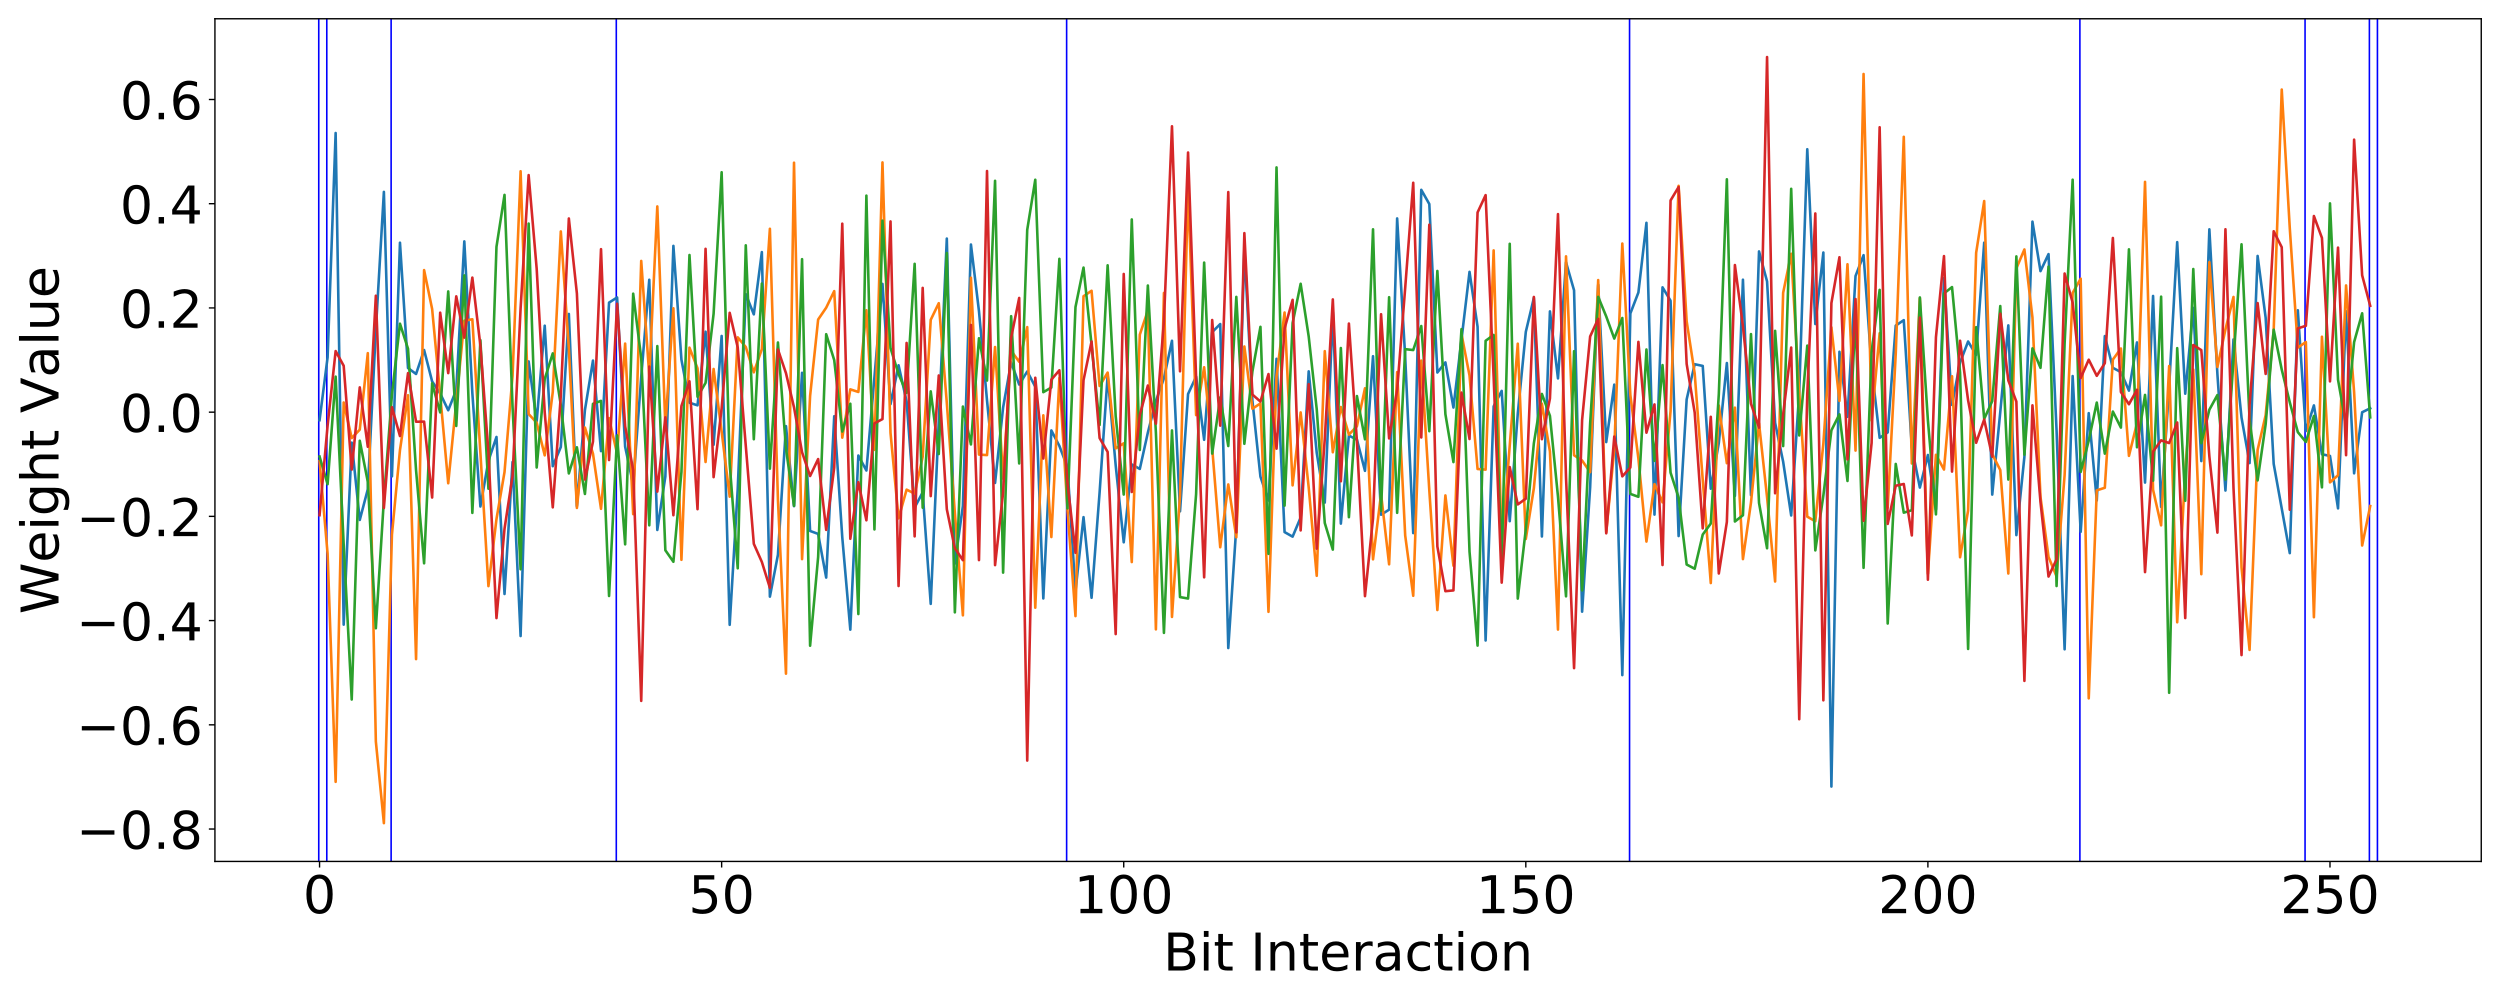 <?xml version="1.0" encoding="utf-8" standalone="no"?>
<!DOCTYPE svg PUBLIC "-//W3C//DTD SVG 1.1//EN"
  "http://www.w3.org/Graphics/SVG/1.1/DTD/svg11.dtd">
<!-- Created with matplotlib (https://matplotlib.org/) -->
<svg height="576pt" version="1.1" viewBox="0 0 1440 576" width="1440pt" xmlns="http://www.w3.org/2000/svg" xmlns:xlink="http://www.w3.org/1999/xlink">
 <defs>
  <style type="text/css">
*{stroke-linecap:butt;stroke-linejoin:round;white-space:pre;}
  </style>
 </defs>
 <g id="figure_1">
  <g id="patch_1">
   <path d="M 0 576 
L 1440 576 
L 1440 0 
L 0 0 
z
" style="fill:#ffffff;"/>
  </g>
  <g id="axes_1">
   <g id="patch_2">
    <path d="M 123.8 496.2 
L 1429.2 496.2 
L 1429.2 10.8 
L 123.8 10.8 
z
" style="fill:#ffffff;"/>
   </g>
   <g id="patch_3">
    <path clip-path="url(#pa5931b990c)" d="M 183.136 496.2 
L 183.136 10.8 
L 184.063 10.8 
L 184.063 496.2 
z
" style="fill:#0000ff;"/>
   </g>
   <g id="patch_4">
    <path clip-path="url(#pa5931b990c)" d="M 187.768 496.2 
L 187.768 10.8 
L 188.695 10.8 
L 188.695 496.2 
z
" style="fill:#0000ff;"/>
   </g>
   <g id="patch_5">
    <path clip-path="url(#pa5931b990c)" d="M 224.825 496.2 
L 224.825 10.8 
L 225.751 10.8 
L 225.751 496.2 
z
" style="fill:#0000ff;"/>
   </g>
   <g id="patch_6">
    <path clip-path="url(#pa5931b990c)" d="M 354.522 496.2 
L 354.522 10.8 
L 355.448 10.8 
L 355.448 496.2 
z
" style="fill:#0000ff;"/>
   </g>
   <g id="patch_7">
    <path clip-path="url(#pa5931b990c)" d="M 613.916 496.2 
L 613.916 10.8 
L 614.842 10.8 
L 614.842 496.2 
z
" style="fill:#0000ff;"/>
   </g>
   <g id="patch_8">
    <path clip-path="url(#pa5931b990c)" d="M 938.158 496.2 
L 938.158 10.8 
L 939.084 10.8 
L 939.084 496.2 
z
" style="fill:#0000ff;"/>
   </g>
   <g id="patch_9">
    <path clip-path="url(#pa5931b990c)" d="M 1197.552 496.2 
L 1197.552 10.8 
L 1198.478 10.8 
L 1198.478 496.2 
z
" style="fill:#0000ff;"/>
   </g>
   <g id="patch_10">
    <path clip-path="url(#pa5931b990c)" d="M 1327.249 496.2 
L 1327.249 10.8 
L 1328.175 10.8 
L 1328.175 496.2 
z
" style="fill:#0000ff;"/>
   </g>
   <g id="patch_11">
    <path clip-path="url(#pa5931b990c)" d="M 1364.305 496.2 
L 1364.305 10.8 
L 1365.232 10.8 
L 1365.232 496.2 
z
" style="fill:#0000ff;"/>
   </g>
   <g id="patch_12">
    <path clip-path="url(#pa5931b990c)" d="M 1368.937 496.2 
L 1368.937 10.8 
L 1369.864 10.8 
L 1369.864 496.2 
z
" style="fill:#0000ff;"/>
   </g>
   <g id="matplotlib.axis_1">
    <g id="xtick_1">
     <g id="line2d_1">
      <defs>
       <path d="M 0 0 
L 0 3.5 
" id="ma8a71d1fb4" style="stroke:#000000;stroke-width:0.8;"/>
      </defs>
      <g>
       <use style="stroke:#000000;stroke-width:0.8;" x="184.063" xlink:href="#ma8a71d1fb4" y="496.2"/>
      </g>
     </g>
     <g id="text_1">
      <!-- 0 -->
      <defs>
       <path d="M 31.781 66.406 
Q 24.172 66.406 20.328 58.906 
Q 16.5 51.422 16.5 36.375 
Q 16.5 21.391 20.328 13.891 
Q 24.172 6.391 31.781 6.391 
Q 39.453 6.391 43.281 13.891 
Q 47.125 21.391 47.125 36.375 
Q 47.125 51.422 43.281 58.906 
Q 39.453 66.406 31.781 66.406 
z
M 31.781 74.219 
Q 44.047 74.219 50.516 64.516 
Q 56.984 54.828 56.984 36.375 
Q 56.984 17.969 50.516 8.266 
Q 44.047 -1.422 31.781 -1.422 
Q 19.531 -1.422 13.062 8.266 
Q 6.594 17.969 6.594 36.375 
Q 6.594 54.828 13.062 64.516 
Q 19.531 74.219 31.781 74.219 
z
" id="DejaVuSans-48"/>
      </defs>
      <g transform="translate(174.519 525.995)scale(0.3 -0.3)">
       <use xlink:href="#DejaVuSans-48"/>
      </g>
     </g>
    </g>
    <g id="xtick_2">
     <g id="line2d_2">
      <g>
       <use style="stroke:#000000;stroke-width:0.8;" x="415.665" xlink:href="#ma8a71d1fb4" y="496.2"/>
      </g>
     </g>
     <g id="text_2">
      <!-- 50 -->
      <defs>
       <path d="M 10.797 72.906 
L 49.516 72.906 
L 49.516 64.594 
L 19.828 64.594 
L 19.828 46.734 
Q 21.969 47.469 24.109 47.828 
Q 26.266 48.188 28.422 48.188 
Q 40.625 48.188 47.75 41.5 
Q 54.891 34.812 54.891 23.391 
Q 54.891 11.625 47.562 5.094 
Q 40.234 -1.422 26.906 -1.422 
Q 22.312 -1.422 17.547 -0.641 
Q 12.797 0.141 7.719 1.703 
L 7.719 11.625 
Q 12.109 9.234 16.797 8.062 
Q 21.484 6.891 26.703 6.891 
Q 35.156 6.891 40.078 11.328 
Q 45.016 15.766 45.016 23.391 
Q 45.016 31 40.078 35.438 
Q 35.156 39.891 26.703 39.891 
Q 22.75 39.891 18.812 39.016 
Q 14.891 38.141 10.797 36.281 
z
" id="DejaVuSans-53"/>
      </defs>
      <g transform="translate(396.577 525.995)scale(0.3 -0.3)">
       <use xlink:href="#DejaVuSans-53"/>
       <use x="63.623" xlink:href="#DejaVuSans-48"/>
      </g>
     </g>
    </g>
    <g id="xtick_3">
     <g id="line2d_3">
      <g>
       <use style="stroke:#000000;stroke-width:0.8;" x="647.266" xlink:href="#ma8a71d1fb4" y="496.2"/>
      </g>
     </g>
     <g id="text_3">
      <!-- 100 -->
      <defs>
       <path d="M 12.406 8.297 
L 28.516 8.297 
L 28.516 63.922 
L 10.984 60.406 
L 10.984 69.391 
L 28.422 72.906 
L 38.281 72.906 
L 38.281 8.297 
L 54.391 8.297 
L 54.391 0 
L 12.406 0 
z
" id="DejaVuSans-49"/>
      </defs>
      <g transform="translate(618.635 525.995)scale(0.3 -0.3)">
       <use xlink:href="#DejaVuSans-49"/>
       <use x="63.623" xlink:href="#DejaVuSans-48"/>
       <use x="127.246" xlink:href="#DejaVuSans-48"/>
      </g>
     </g>
    </g>
    <g id="xtick_4">
     <g id="line2d_4">
      <g>
       <use style="stroke:#000000;stroke-width:0.8;" x="878.868" xlink:href="#ma8a71d1fb4" y="496.2"/>
      </g>
     </g>
     <g id="text_4">
      <!-- 150 -->
      <g transform="translate(850.237 525.995)scale(0.3 -0.3)">
       <use xlink:href="#DejaVuSans-49"/>
       <use x="63.623" xlink:href="#DejaVuSans-53"/>
       <use x="127.246" xlink:href="#DejaVuSans-48"/>
      </g>
     </g>
    </g>
    <g id="xtick_5">
     <g id="line2d_5">
      <g>
       <use style="stroke:#000000;stroke-width:0.8;" x="1110.47" xlink:href="#ma8a71d1fb4" y="496.2"/>
      </g>
     </g>
     <g id="text_5">
      <!-- 200 -->
      <defs>
       <path d="M 19.188 8.297 
L 53.609 8.297 
L 53.609 0 
L 7.328 0 
L 7.328 8.297 
Q 12.938 14.109 22.625 23.891 
Q 32.328 33.688 34.812 36.531 
Q 39.547 41.844 41.422 45.531 
Q 43.312 49.219 43.312 52.781 
Q 43.312 58.594 39.234 62.25 
Q 35.156 65.922 28.609 65.922 
Q 23.969 65.922 18.812 64.312 
Q 13.672 62.703 7.812 59.422 
L 7.812 69.391 
Q 13.766 71.781 18.938 73 
Q 24.125 74.219 28.422 74.219 
Q 39.75 74.219 46.484 68.547 
Q 53.219 62.891 53.219 53.422 
Q 53.219 48.922 51.531 44.891 
Q 49.859 40.875 45.406 35.406 
Q 44.188 33.984 37.641 27.219 
Q 31.109 20.453 19.188 8.297 
z
" id="DejaVuSans-50"/>
      </defs>
      <g transform="translate(1081.838 525.995)scale(0.3 -0.3)">
       <use xlink:href="#DejaVuSans-50"/>
       <use x="63.623" xlink:href="#DejaVuSans-48"/>
       <use x="127.246" xlink:href="#DejaVuSans-48"/>
      </g>
     </g>
    </g>
    <g id="xtick_6">
     <g id="line2d_6">
      <g>
       <use style="stroke:#000000;stroke-width:0.8;" x="1342.071" xlink:href="#ma8a71d1fb4" y="496.2"/>
      </g>
     </g>
     <g id="text_6">
      <!-- 250 -->
      <g transform="translate(1313.44 525.995)scale(0.3 -0.3)">
       <use xlink:href="#DejaVuSans-50"/>
       <use x="63.623" xlink:href="#DejaVuSans-53"/>
       <use x="127.246" xlink:href="#DejaVuSans-48"/>
      </g>
     </g>
    </g>
    <g id="text_7">
     <!-- Bit Interaction -->
     <defs>
      <path d="M 19.672 34.812 
L 19.672 8.109 
L 35.5 8.109 
Q 43.453 8.109 47.281 11.406 
Q 51.125 14.703 51.125 21.484 
Q 51.125 28.328 47.281 31.562 
Q 43.453 34.812 35.5 34.812 
z
M 19.672 64.797 
L 19.672 42.828 
L 34.281 42.828 
Q 41.5 42.828 45.031 45.531 
Q 48.578 48.25 48.578 53.812 
Q 48.578 59.328 45.031 62.062 
Q 41.5 64.797 34.281 64.797 
z
M 9.812 72.906 
L 35.016 72.906 
Q 46.297 72.906 52.391 68.219 
Q 58.5 63.531 58.5 54.891 
Q 58.5 48.188 55.375 44.234 
Q 52.25 40.281 46.188 39.312 
Q 53.469 37.75 57.5 32.781 
Q 61.531 27.828 61.531 20.406 
Q 61.531 10.641 54.891 5.312 
Q 48.25 0 35.984 0 
L 9.812 0 
z
" id="DejaVuSans-66"/>
      <path d="M 9.422 54.688 
L 18.406 54.688 
L 18.406 0 
L 9.422 0 
z
M 9.422 75.984 
L 18.406 75.984 
L 18.406 64.594 
L 9.422 64.594 
z
" id="DejaVuSans-105"/>
      <path d="M 18.312 70.219 
L 18.312 54.688 
L 36.812 54.688 
L 36.812 47.703 
L 18.312 47.703 
L 18.312 18.016 
Q 18.312 11.328 20.141 9.422 
Q 21.969 7.516 27.594 7.516 
L 36.812 7.516 
L 36.812 0 
L 27.594 0 
Q 17.188 0 13.234 3.875 
Q 9.281 7.766 9.281 18.016 
L 9.281 47.703 
L 2.688 47.703 
L 2.688 54.688 
L 9.281 54.688 
L 9.281 70.219 
z
" id="DejaVuSans-116"/>
      <path id="DejaVuSans-32"/>
      <path d="M 9.812 72.906 
L 19.672 72.906 
L 19.672 0 
L 9.812 0 
z
" id="DejaVuSans-73"/>
      <path d="M 54.891 33.016 
L 54.891 0 
L 45.906 0 
L 45.906 32.719 
Q 45.906 40.484 42.875 44.328 
Q 39.844 48.188 33.797 48.188 
Q 26.516 48.188 22.312 43.547 
Q 18.109 38.922 18.109 30.906 
L 18.109 0 
L 9.078 0 
L 9.078 54.688 
L 18.109 54.688 
L 18.109 46.188 
Q 21.344 51.125 25.703 53.562 
Q 30.078 56 35.797 56 
Q 45.219 56 50.047 50.172 
Q 54.891 44.344 54.891 33.016 
z
" id="DejaVuSans-110"/>
      <path d="M 56.203 29.594 
L 56.203 25.203 
L 14.891 25.203 
Q 15.484 15.922 20.484 11.062 
Q 25.484 6.203 34.422 6.203 
Q 39.594 6.203 44.453 7.469 
Q 49.312 8.734 54.109 11.281 
L 54.109 2.781 
Q 49.266 0.734 44.188 -0.344 
Q 39.109 -1.422 33.891 -1.422 
Q 20.797 -1.422 13.156 6.188 
Q 5.516 13.812 5.516 26.812 
Q 5.516 40.234 12.766 48.109 
Q 20.016 56 32.328 56 
Q 43.359 56 49.781 48.891 
Q 56.203 41.797 56.203 29.594 
z
M 47.219 32.234 
Q 47.125 39.594 43.094 43.984 
Q 39.062 48.391 32.422 48.391 
Q 24.906 48.391 20.391 44.141 
Q 15.875 39.891 15.188 32.172 
z
" id="DejaVuSans-101"/>
      <path d="M 41.109 46.297 
Q 39.594 47.172 37.812 47.578 
Q 36.031 48 33.891 48 
Q 26.266 48 22.188 43.047 
Q 18.109 38.094 18.109 28.812 
L 18.109 0 
L 9.078 0 
L 9.078 54.688 
L 18.109 54.688 
L 18.109 46.188 
Q 20.953 51.172 25.484 53.578 
Q 30.031 56 36.531 56 
Q 37.453 56 38.578 55.875 
Q 39.703 55.766 41.062 55.516 
z
" id="DejaVuSans-114"/>
      <path d="M 34.281 27.484 
Q 23.391 27.484 19.188 25 
Q 14.984 22.516 14.984 16.5 
Q 14.984 11.719 18.141 8.906 
Q 21.297 6.109 26.703 6.109 
Q 34.188 6.109 38.703 11.406 
Q 43.219 16.703 43.219 25.484 
L 43.219 27.484 
z
M 52.203 31.203 
L 52.203 0 
L 43.219 0 
L 43.219 8.297 
Q 40.141 3.328 35.547 0.953 
Q 30.953 -1.422 24.312 -1.422 
Q 15.922 -1.422 10.953 3.297 
Q 6 8.016 6 15.922 
Q 6 25.141 12.172 29.828 
Q 18.359 34.516 30.609 34.516 
L 43.219 34.516 
L 43.219 35.406 
Q 43.219 41.609 39.141 45 
Q 35.062 48.391 27.688 48.391 
Q 23 48.391 18.547 47.266 
Q 14.109 46.141 10.016 43.891 
L 10.016 52.203 
Q 14.938 54.109 19.578 55.047 
Q 24.219 56 28.609 56 
Q 40.484 56 46.344 49.844 
Q 52.203 43.703 52.203 31.203 
z
" id="DejaVuSans-97"/>
      <path d="M 48.781 52.594 
L 48.781 44.188 
Q 44.969 46.297 41.141 47.344 
Q 37.312 48.391 33.406 48.391 
Q 24.656 48.391 19.812 42.844 
Q 14.984 37.312 14.984 27.297 
Q 14.984 17.281 19.812 11.734 
Q 24.656 6.203 33.406 6.203 
Q 37.312 6.203 41.141 7.25 
Q 44.969 8.297 48.781 10.406 
L 48.781 2.094 
Q 45.016 0.344 40.984 -0.531 
Q 36.969 -1.422 32.422 -1.422 
Q 20.062 -1.422 12.781 6.344 
Q 5.516 14.109 5.516 27.297 
Q 5.516 40.672 12.859 48.328 
Q 20.219 56 33.016 56 
Q 37.156 56 41.109 55.141 
Q 45.062 54.297 48.781 52.594 
z
" id="DejaVuSans-99"/>
      <path d="M 30.609 48.391 
Q 23.391 48.391 19.188 42.75 
Q 14.984 37.109 14.984 27.297 
Q 14.984 17.484 19.156 11.844 
Q 23.344 6.203 30.609 6.203 
Q 37.797 6.203 41.984 11.859 
Q 46.188 17.531 46.188 27.297 
Q 46.188 37.016 41.984 42.703 
Q 37.797 48.391 30.609 48.391 
z
M 30.609 56 
Q 42.328 56 49.016 48.375 
Q 55.719 40.766 55.719 27.297 
Q 55.719 13.875 49.016 6.219 
Q 42.328 -1.422 30.609 -1.422 
Q 18.844 -1.422 12.172 6.219 
Q 5.516 13.875 5.516 27.297 
Q 5.516 40.766 12.172 48.375 
Q 18.844 56 30.609 56 
z
" id="DejaVuSans-111"/>
     </defs>
     <g transform="translate(670.014 559.03)scale(0.3 -0.3)">
      <use xlink:href="#DejaVuSans-66"/>
      <use x="68.604" xlink:href="#DejaVuSans-105"/>
      <use x="96.387" xlink:href="#DejaVuSans-116"/>
      <use x="135.596" xlink:href="#DejaVuSans-32"/>
      <use x="167.383" xlink:href="#DejaVuSans-73"/>
      <use x="196.875" xlink:href="#DejaVuSans-110"/>
      <use x="260.254" xlink:href="#DejaVuSans-116"/>
      <use x="299.463" xlink:href="#DejaVuSans-101"/>
      <use x="360.986" xlink:href="#DejaVuSans-114"/>
      <use x="402.1" xlink:href="#DejaVuSans-97"/>
      <use x="463.379" xlink:href="#DejaVuSans-99"/>
      <use x="518.359" xlink:href="#DejaVuSans-116"/>
      <use x="557.568" xlink:href="#DejaVuSans-105"/>
      <use x="585.352" xlink:href="#DejaVuSans-111"/>
      <use x="646.533" xlink:href="#DejaVuSans-110"/>
     </g>
    </g>
   </g>
   <g id="matplotlib.axis_2">
    <g id="ytick_1">
     <g id="line2d_7">
      <defs>
       <path d="M 0 0 
L -3.5 0 
" id="mff24be6f1a" style="stroke:#000000;stroke-width:0.8;"/>
      </defs>
      <g>
       <use style="stroke:#000000;stroke-width:0.8;" x="123.8" xlink:href="#mff24be6f1a" y="477.519"/>
      </g>
     </g>
     <g id="text_8">
      <!-- −0.8 -->
      <defs>
       <path d="M 10.594 35.5 
L 73.188 35.5 
L 73.188 27.203 
L 10.594 27.203 
z
" id="DejaVuSans-8722"/>
       <path d="M 10.688 12.406 
L 21 12.406 
L 21 0 
L 10.688 0 
z
" id="DejaVuSans-46"/>
       <path d="M 31.781 34.625 
Q 24.75 34.625 20.719 30.859 
Q 16.703 27.094 16.703 20.516 
Q 16.703 13.922 20.719 10.156 
Q 24.75 6.391 31.781 6.391 
Q 38.812 6.391 42.859 10.172 
Q 46.922 13.969 46.922 20.516 
Q 46.922 27.094 42.891 30.859 
Q 38.875 34.625 31.781 34.625 
z
M 21.922 38.812 
Q 15.578 40.375 12.031 44.719 
Q 8.5 49.078 8.5 55.328 
Q 8.5 64.062 14.719 69.141 
Q 20.953 74.219 31.781 74.219 
Q 42.672 74.219 48.875 69.141 
Q 55.078 64.062 55.078 55.328 
Q 55.078 49.078 51.531 44.719 
Q 48 40.375 41.703 38.812 
Q 48.828 37.156 52.797 32.312 
Q 56.781 27.484 56.781 20.516 
Q 56.781 9.906 50.312 4.234 
Q 43.844 -1.422 31.781 -1.422 
Q 19.734 -1.422 13.25 4.234 
Q 6.781 9.906 6.781 20.516 
Q 6.781 27.484 10.781 32.312 
Q 14.797 37.156 21.922 38.812 
z
M 18.312 54.391 
Q 18.312 48.734 21.844 45.562 
Q 25.391 42.391 31.781 42.391 
Q 38.141 42.391 41.719 45.562 
Q 45.312 48.734 45.312 54.391 
Q 45.312 60.062 41.719 63.234 
Q 38.141 66.406 31.781 66.406 
Q 25.391 66.406 21.844 63.234 
Q 18.312 60.062 18.312 54.391 
z
" id="DejaVuSans-56"/>
      </defs>
      <g transform="translate(43.952 488.917)scale(0.3 -0.3)">
       <use xlink:href="#DejaVuSans-8722"/>
       <use x="83.789" xlink:href="#DejaVuSans-48"/>
       <use x="147.412" xlink:href="#DejaVuSans-46"/>
       <use x="179.199" xlink:href="#DejaVuSans-56"/>
      </g>
     </g>
    </g>
    <g id="ytick_2">
     <g id="line2d_8">
      <g>
       <use style="stroke:#000000;stroke-width:0.8;" x="123.8" xlink:href="#mff24be6f1a" y="417.49"/>
      </g>
     </g>
     <g id="text_9">
      <!-- −0.6 -->
      <defs>
       <path d="M 33.016 40.375 
Q 26.375 40.375 22.484 35.828 
Q 18.609 31.297 18.609 23.391 
Q 18.609 15.531 22.484 10.953 
Q 26.375 6.391 33.016 6.391 
Q 39.656 6.391 43.531 10.953 
Q 47.406 15.531 47.406 23.391 
Q 47.406 31.297 43.531 35.828 
Q 39.656 40.375 33.016 40.375 
z
M 52.594 71.297 
L 52.594 62.312 
Q 48.875 64.062 45.094 64.984 
Q 41.312 65.922 37.594 65.922 
Q 27.828 65.922 22.672 59.328 
Q 17.531 52.734 16.797 39.406 
Q 19.672 43.656 24.016 45.922 
Q 28.375 48.188 33.594 48.188 
Q 44.578 48.188 50.953 41.516 
Q 57.328 34.859 57.328 23.391 
Q 57.328 12.156 50.688 5.359 
Q 44.047 -1.422 33.016 -1.422 
Q 20.359 -1.422 13.672 8.266 
Q 6.984 17.969 6.984 36.375 
Q 6.984 53.656 15.188 63.938 
Q 23.391 74.219 37.203 74.219 
Q 40.922 74.219 44.703 73.484 
Q 48.484 72.75 52.594 71.297 
z
" id="DejaVuSans-54"/>
      </defs>
      <g transform="translate(43.952 428.887)scale(0.3 -0.3)">
       <use xlink:href="#DejaVuSans-8722"/>
       <use x="83.789" xlink:href="#DejaVuSans-48"/>
       <use x="147.412" xlink:href="#DejaVuSans-46"/>
       <use x="179.199" xlink:href="#DejaVuSans-54"/>
      </g>
     </g>
    </g>
    <g id="ytick_3">
     <g id="line2d_9">
      <g>
       <use style="stroke:#000000;stroke-width:0.8;" x="123.8" xlink:href="#mff24be6f1a" y="357.46"/>
      </g>
     </g>
     <g id="text_10">
      <!-- −0.4 -->
      <defs>
       <path d="M 37.797 64.312 
L 12.891 25.391 
L 37.797 25.391 
z
M 35.203 72.906 
L 47.609 72.906 
L 47.609 25.391 
L 58.016 25.391 
L 58.016 17.188 
L 47.609 17.188 
L 47.609 0 
L 37.797 0 
L 37.797 17.188 
L 4.891 17.188 
L 4.891 26.703 
z
" id="DejaVuSans-52"/>
      </defs>
      <g transform="translate(43.952 368.858)scale(0.3 -0.3)">
       <use xlink:href="#DejaVuSans-8722"/>
       <use x="83.789" xlink:href="#DejaVuSans-48"/>
       <use x="147.412" xlink:href="#DejaVuSans-46"/>
       <use x="179.199" xlink:href="#DejaVuSans-52"/>
      </g>
     </g>
    </g>
    <g id="ytick_4">
     <g id="line2d_10">
      <g>
       <use style="stroke:#000000;stroke-width:0.8;" x="123.8" xlink:href="#mff24be6f1a" y="297.431"/>
      </g>
     </g>
     <g id="text_11">
      <!-- −0.2 -->
      <g transform="translate(43.952 308.829)scale(0.3 -0.3)">
       <use xlink:href="#DejaVuSans-8722"/>
       <use x="83.789" xlink:href="#DejaVuSans-48"/>
       <use x="147.412" xlink:href="#DejaVuSans-46"/>
       <use x="179.199" xlink:href="#DejaVuSans-50"/>
      </g>
     </g>
    </g>
    <g id="ytick_5">
     <g id="line2d_11">
      <g>
       <use style="stroke:#000000;stroke-width:0.8;" x="123.8" xlink:href="#mff24be6f1a" y="237.402"/>
      </g>
     </g>
     <g id="text_12">
      <!-- 0.0 -->
      <g transform="translate(69.091 248.799)scale(0.3 -0.3)">
       <use xlink:href="#DejaVuSans-48"/>
       <use x="63.623" xlink:href="#DejaVuSans-46"/>
       <use x="95.41" xlink:href="#DejaVuSans-48"/>
      </g>
     </g>
    </g>
    <g id="ytick_6">
     <g id="line2d_12">
      <g>
       <use style="stroke:#000000;stroke-width:0.8;" x="123.8" xlink:href="#mff24be6f1a" y="177.372"/>
      </g>
     </g>
     <g id="text_13">
      <!-- 0.2 -->
      <g transform="translate(69.091 188.77)scale(0.3 -0.3)">
       <use xlink:href="#DejaVuSans-48"/>
       <use x="63.623" xlink:href="#DejaVuSans-46"/>
       <use x="95.41" xlink:href="#DejaVuSans-50"/>
      </g>
     </g>
    </g>
    <g id="ytick_7">
     <g id="line2d_13">
      <g>
       <use style="stroke:#000000;stroke-width:0.8;" x="123.8" xlink:href="#mff24be6f1a" y="117.343"/>
      </g>
     </g>
     <g id="text_14">
      <!-- 0.4 -->
      <g transform="translate(69.091 128.741)scale(0.3 -0.3)">
       <use xlink:href="#DejaVuSans-48"/>
       <use x="63.623" xlink:href="#DejaVuSans-46"/>
       <use x="95.41" xlink:href="#DejaVuSans-52"/>
      </g>
     </g>
    </g>
    <g id="ytick_8">
     <g id="line2d_14">
      <g>
       <use style="stroke:#000000;stroke-width:0.8;" x="123.8" xlink:href="#mff24be6f1a" y="57.314"/>
      </g>
     </g>
     <g id="text_15">
      <!-- 0.6 -->
      <g transform="translate(69.091 68.711)scale(0.3 -0.3)">
       <use xlink:href="#DejaVuSans-48"/>
       <use x="63.623" xlink:href="#DejaVuSans-46"/>
       <use x="95.41" xlink:href="#DejaVuSans-54"/>
      </g>
     </g>
    </g>
    <g id="text_16">
     <!-- Weight Value -->
     <defs>
      <path d="M 3.328 72.906 
L 13.281 72.906 
L 28.609 11.281 
L 43.891 72.906 
L 54.984 72.906 
L 70.312 11.281 
L 85.594 72.906 
L 95.609 72.906 
L 77.297 0 
L 64.891 0 
L 49.516 63.281 
L 33.984 0 
L 21.578 0 
z
" id="DejaVuSans-87"/>
      <path d="M 45.406 27.984 
Q 45.406 37.75 41.375 43.109 
Q 37.359 48.484 30.078 48.484 
Q 22.859 48.484 18.828 43.109 
Q 14.797 37.75 14.797 27.984 
Q 14.797 18.266 18.828 12.891 
Q 22.859 7.516 30.078 7.516 
Q 37.359 7.516 41.375 12.891 
Q 45.406 18.266 45.406 27.984 
z
M 54.391 6.781 
Q 54.391 -7.172 48.188 -13.984 
Q 42 -20.797 29.203 -20.797 
Q 24.469 -20.797 20.266 -20.094 
Q 16.062 -19.391 12.109 -17.922 
L 12.109 -9.188 
Q 16.062 -11.328 19.922 -12.344 
Q 23.781 -13.375 27.781 -13.375 
Q 36.625 -13.375 41.016 -8.766 
Q 45.406 -4.156 45.406 5.172 
L 45.406 9.625 
Q 42.625 4.781 38.281 2.391 
Q 33.938 0 27.875 0 
Q 17.828 0 11.672 7.656 
Q 5.516 15.328 5.516 27.984 
Q 5.516 40.672 11.672 48.328 
Q 17.828 56 27.875 56 
Q 33.938 56 38.281 53.609 
Q 42.625 51.219 45.406 46.391 
L 45.406 54.688 
L 54.391 54.688 
z
" id="DejaVuSans-103"/>
      <path d="M 54.891 33.016 
L 54.891 0 
L 45.906 0 
L 45.906 32.719 
Q 45.906 40.484 42.875 44.328 
Q 39.844 48.188 33.797 48.188 
Q 26.516 48.188 22.312 43.547 
Q 18.109 38.922 18.109 30.906 
L 18.109 0 
L 9.078 0 
L 9.078 75.984 
L 18.109 75.984 
L 18.109 46.188 
Q 21.344 51.125 25.703 53.562 
Q 30.078 56 35.797 56 
Q 45.219 56 50.047 50.172 
Q 54.891 44.344 54.891 33.016 
z
" id="DejaVuSans-104"/>
      <path d="M 28.609 0 
L 0.781 72.906 
L 11.078 72.906 
L 34.188 11.531 
L 57.328 72.906 
L 67.578 72.906 
L 39.797 0 
z
" id="DejaVuSans-86"/>
      <path d="M 9.422 75.984 
L 18.406 75.984 
L 18.406 0 
L 9.422 0 
z
" id="DejaVuSans-108"/>
      <path d="M 8.5 21.578 
L 8.5 54.688 
L 17.484 54.688 
L 17.484 21.922 
Q 17.484 14.156 20.5 10.266 
Q 23.531 6.391 29.594 6.391 
Q 36.859 6.391 41.078 11.031 
Q 45.312 15.672 45.312 23.688 
L 45.312 54.688 
L 54.297 54.688 
L 54.297 0 
L 45.312 0 
L 45.312 8.406 
Q 42.047 3.422 37.719 1 
Q 33.406 -1.422 27.688 -1.422 
Q 18.266 -1.422 13.375 4.438 
Q 8.5 10.297 8.5 21.578 
z
M 31.109 56 
z
" id="DejaVuSans-117"/>
     </defs>
     <g transform="translate(33.712 353.733)rotate(-90)scale(0.3 -0.3)">
      <use xlink:href="#DejaVuSans-87"/>
      <use x="98.799" xlink:href="#DejaVuSans-101"/>
      <use x="160.322" xlink:href="#DejaVuSans-105"/>
      <use x="188.105" xlink:href="#DejaVuSans-103"/>
      <use x="251.582" xlink:href="#DejaVuSans-104"/>
      <use x="314.961" xlink:href="#DejaVuSans-116"/>
      <use x="354.17" xlink:href="#DejaVuSans-32"/>
      <use x="385.957" xlink:href="#DejaVuSans-86"/>
      <use x="454.256" xlink:href="#DejaVuSans-97"/>
      <use x="515.535" xlink:href="#DejaVuSans-108"/>
      <use x="543.318" xlink:href="#DejaVuSans-117"/>
      <use x="606.697" xlink:href="#DejaVuSans-101"/>
     </g>
    </g>
   </g>
   <g id="line2d_15">
    <path clip-path="url(#pa5931b990c)" d="M 184.063 242.012 
L 188.695 205.848 
L 193.327 76.611 
L 197.959 359.802 
L 202.591 254.944 
L 207.223 299.485 
L 211.855 281.822 
L 216.487 190.076 
L 221.119 110.525 
L 225.751 274.382 
L 230.383 139.799 
L 235.015 211.983 
L 239.647 215.417 
L 244.279 201.609 
L 248.911 219.707 
L 253.543 226.606 
L 258.175 236.311 
L 262.807 224.646 
L 267.439 139.041 
L 272.071 226.448 
L 276.703 291.752 
L 281.335 265.436 
L 285.968 251.687 
L 290.6 342.14 
L 295.232 266.119 
L 299.864 366.356 
L 304.496 208.177 
L 309.128 242.611 
L 313.76 187.604 
L 318.392 268.538 
L 323.024 257.492 
L 327.656 180.832 
L 332.288 291.489 
L 336.92 236.168 
L 341.552 207.69 
L 346.184 259.853 
L 350.816 174.309 
L 355.448 171.338 
L 360.08 257.323 
L 364.712 279.179 
L 369.344 217.135 
L 373.976 161.146 
L 378.608 305.258 
L 383.24 274.489 
L 387.872 141.623 
L 392.504 207.157 
L 397.136 231.971 
L 401.768 233.474 
L 406.4 191.058 
L 411.032 256.172 
L 415.665 193.514 
L 420.297 359.894 
L 424.929 281.669 
L 429.561 169.431 
L 434.193 181.067 
L 438.825 145.207 
L 443.457 343.663 
L 448.089 319.57 
L 452.721 245.456 
L 457.353 291.548 
L 461.985 214.728 
L 466.617 305.833 
L 471.249 307.521 
L 475.881 332.684 
L 480.513 239.756 
L 485.145 309.464 
L 489.777 362.683 
L 494.409 262.378 
L 499.041 271.023 
L 508.305 163.523 
L 512.937 232.786 
L 517.569 210.396 
L 522.201 231.204 
L 526.833 292.347 
L 531.465 283.577 
L 536.097 347.831 
L 545.361 137.418 
L 549.994 324.623 
L 554.626 291.433 
L 559.258 140.846 
L 563.89 179.244 
L 568.522 230.677 
L 573.154 278.179 
L 577.786 234.727 
L 582.418 208.695 
L 587.05 221.505 
L 591.682 213.982 
L 596.314 222.71 
L 600.946 344.702 
L 605.578 247.924 
L 610.21 256.877 
L 614.842 269.069 
L 619.474 340.578 
L 624.106 297.877 
L 628.738 344.322 
L 633.37 283.635 
L 638.002 216.288 
L 642.634 268.017 
L 647.266 312.362 
L 651.898 267.526 
L 656.53 270.106 
L 661.162 249.176 
L 665.794 230.986 
L 670.426 217.877 
L 675.058 196.282 
L 679.69 294.514 
L 684.323 226.948 
L 688.955 216.963 
L 693.587 253.325 
L 698.219 191.288 
L 702.851 186.658 
L 707.483 373.27 
L 712.115 303.292 
L 716.747 143.297 
L 721.379 230.694 
L 726.011 274.559 
L 730.643 288.305 
L 735.275 206.664 
L 739.907 306.482 
L 744.539 309.117 
L 749.171 298.077 
L 753.803 213.899 
L 758.435 260.799 
L 763.067 289.493 
L 767.699 179.92 
L 772.331 301.601 
L 776.963 250.91 
L 781.595 253.222 
L 786.227 271.205 
L 790.859 205.182 
L 795.491 296.481 
L 800.123 293.566 
L 804.755 125.818 
L 809.387 205.519 
L 814.019 307.065 
L 818.652 109.342 
L 823.284 117.537 
L 827.916 214.573 
L 832.548 208.732 
L 837.18 234.744 
L 846.444 156.588 
L 851.076 188.211 
L 855.708 368.926 
L 860.34 234.084 
L 864.972 225.145 
L 869.604 300.208 
L 874.236 238.272 
L 878.868 191.129 
L 883.5 171.634 
L 888.132 309.012 
L 892.764 179.356 
L 897.396 217.959 
L 902.028 151.1 
L 906.66 167.242 
L 911.292 352.322 
L 915.924 280.622 
L 920.556 164.1 
L 925.188 254.636 
L 929.82 221.55 
L 934.452 388.871 
L 939.084 180.554 
L 943.716 168.474 
L 948.348 128.34 
L 952.981 296.418 
L 957.613 165.502 
L 962.245 173.235 
L 966.877 308.768 
L 971.509 230.058 
L 976.141 209.786 
L 980.773 210.768 
L 985.405 281.497 
L 990.037 255.153 
L 994.669 209.107 
L 999.301 285.634 
L 1003.933 161.107 
L 1008.565 285.215 
L 1013.197 144.816 
L 1017.829 162.104 
L 1022.461 243.545 
L 1027.093 265.936 
L 1031.725 296.922 
L 1036.357 225.672 
L 1040.989 85.962 
L 1045.621 186.64 
L 1050.253 145.45 
L 1054.885 453.055 
L 1059.517 202.613 
L 1064.149 240.089 
L 1068.781 158.998 
L 1073.413 146.977 
L 1078.045 211.401 
L 1082.677 252.193 
L 1087.31 249.07 
L 1091.942 187.544 
L 1096.574 184.405 
L 1101.206 257.519 
L 1105.838 280.848 
L 1110.47 262.068 
L 1115.102 293.449 
L 1119.734 160.138 
L 1124.366 233.223 
L 1128.998 208.786 
L 1133.63 196.697 
L 1138.262 204.439 
L 1142.894 139.766 
L 1147.526 284.888 
L 1152.158 237.305 
L 1156.79 187.423 
L 1161.422 308.227 
L 1166.054 263.159 
L 1170.686 127.659 
L 1175.318 156.175 
L 1179.95 146.367 
L 1184.582 247.917 
L 1189.214 373.997 
L 1193.846 216.61 
L 1198.478 306.323 
L 1203.11 237.981 
L 1207.742 288.234 
L 1212.374 193.585 
L 1217.006 211.88 
L 1221.639 214.319 
L 1226.271 225.006 
L 1230.903 197.232 
L 1235.535 277.966 
L 1240.167 170.477 
L 1244.799 291.966 
L 1249.431 222.561 
L 1254.063 139.48 
L 1258.695 226.775 
L 1263.327 177.349 
L 1267.959 265.576 
L 1272.591 132.09 
L 1277.223 215.508 
L 1281.855 282.553 
L 1286.487 195.51 
L 1291.119 240.549 
L 1295.751 266.734 
L 1300.383 147.423 
L 1305.015 182.993 
L 1309.647 267.215 
L 1318.911 318.612 
L 1323.543 178.707 
L 1328.175 248.262 
L 1332.807 233.51 
L 1337.439 261.664 
L 1342.071 262.613 
L 1346.703 292.823 
L 1351.335 179.274 
L 1355.968 272.64 
L 1360.6 237.454 
L 1365.232 235.193 
L 1365.232 235.193 
" style="fill:none;stroke:#1f77b4;stroke-linecap:square;stroke-width:1.5;"/>
   </g>
   <g id="line2d_16">
    <path clip-path="url(#pa5931b990c)" d="M 184.063 265.526 
L 188.695 318.984 
L 193.327 450.338 
L 197.959 231.824 
L 202.591 252.33 
L 207.223 247.484 
L 211.855 203.42 
L 216.487 427.075 
L 221.119 474.136 
L 225.751 307.913 
L 230.383 259.27 
L 235.015 227.663 
L 239.647 379.651 
L 244.279 155.576 
L 248.911 178.004 
L 253.543 227.312 
L 258.175 278.364 
L 267.439 184.712 
L 272.071 183.894 
L 281.335 337.613 
L 285.968 298.983 
L 290.6 271.894 
L 295.232 216.445 
L 299.864 98.642 
L 304.496 238.497 
L 309.128 243.444 
L 313.76 262.291 
L 318.392 225.831 
L 323.024 133.31 
L 327.656 200.734 
L 332.288 292.569 
L 336.92 246.287 
L 341.552 261.331 
L 346.184 293.081 
L 350.816 240.834 
L 355.448 261.355 
L 360.08 197.909 
L 364.712 296.154 
L 369.344 150.303 
L 373.976 216.306 
L 378.608 118.904 
L 383.24 245.288 
L 387.872 177.582 
L 392.504 322.447 
L 397.136 200.24 
L 401.768 212.12 
L 406.4 266.11 
L 411.032 212.531 
L 415.665 248.589 
L 420.297 286.091 
L 424.929 194.307 
L 429.561 199.87 
L 434.193 214.464 
L 438.825 201.123 
L 443.457 131.775 
L 448.089 287.807 
L 452.721 388.035 
L 457.353 93.719 
L 461.985 322.059 
L 466.617 228.058 
L 471.249 184.043 
L 475.881 177.239 
L 480.513 167.681 
L 485.145 252.089 
L 489.777 224.267 
L 494.409 225.771 
L 499.041 178.703 
L 503.673 259.112 
L 508.305 93.552 
L 512.937 249.345 
L 517.569 298.593 
L 522.201 282.029 
L 526.833 284.332 
L 531.465 263.059 
L 536.097 184.213 
L 540.729 174.64 
L 545.361 232.025 
L 549.994 295.429 
L 554.626 354.44 
L 559.258 159.984 
L 563.89 261.831 
L 568.522 262.137 
L 573.154 199.883 
L 577.786 275.688 
L 582.418 202.051 
L 587.05 208.385 
L 591.682 188.411 
L 596.314 350.036 
L 600.946 239.222 
L 605.578 309.33 
L 610.21 217.778 
L 614.842 293.304 
L 619.474 354.875 
L 624.106 170.622 
L 628.738 167.487 
L 633.37 222.312 
L 638.002 214.607 
L 642.634 258.297 
L 647.266 255.339 
L 651.898 323.747 
L 656.53 192.756 
L 661.162 178.881 
L 665.794 362.513 
L 670.426 168.736 
L 675.058 355.353 
L 679.69 285.237 
L 684.323 108.074 
L 688.955 239.112 
L 693.587 211.54 
L 698.219 258.005 
L 702.851 315.212 
L 707.483 279.031 
L 712.115 309.494 
L 716.747 199.573 
L 721.379 235.428 
L 726.011 232.366 
L 730.643 352.414 
L 735.275 216.948 
L 739.907 180.003 
L 744.539 279.575 
L 749.171 237.558 
L 753.803 280.714 
L 758.435 331.66 
L 763.067 202.257 
L 767.699 260.508 
L 772.331 234.437 
L 776.963 250.369 
L 781.595 245.509 
L 786.227 223.631 
L 790.859 322.178 
L 795.491 284.56 
L 800.123 325.05 
L 804.755 214.331 
L 809.387 308.422 
L 814.019 343.171 
L 818.652 207.707 
L 823.284 282.506 
L 827.916 351.38 
L 832.548 285.361 
L 837.18 325.869 
L 841.812 192.378 
L 846.444 216.325 
L 851.076 270.135 
L 855.708 270.517 
L 860.34 144.22 
L 864.972 315.395 
L 874.236 197.967 
L 878.868 310.436 
L 883.5 281.248 
L 888.132 232.52 
L 892.764 260.054 
L 897.396 362.635 
L 902.028 147.653 
L 906.66 262.225 
L 911.292 265.256 
L 915.924 271.971 
L 920.556 161.322 
L 925.188 306.481 
L 929.82 258.786 
L 934.452 140.279 
L 939.084 227.532 
L 943.716 264.11 
L 948.348 311.941 
L 952.981 278.866 
L 957.613 289.383 
L 962.245 236.69 
L 966.877 107.031 
L 971.509 185.008 
L 976.141 215.151 
L 980.773 276.369 
L 985.405 335.84 
L 990.037 233.601 
L 994.669 266.819 
L 999.301 234.8 
L 1003.933 322.048 
L 1008.565 289.462 
L 1013.197 243.825 
L 1017.829 286.417 
L 1022.461 334.954 
L 1027.093 168.64 
L 1031.725 146.151 
L 1036.357 226.156 
L 1040.989 297.606 
L 1045.621 300.243 
L 1050.253 255.583 
L 1054.885 188.563 
L 1059.517 230.911 
L 1064.149 152.208 
L 1068.781 259.536 
L 1073.413 42.618 
L 1078.045 242.213 
L 1082.677 191.938 
L 1087.31 292.39 
L 1091.942 203.864 
L 1096.574 78.797 
L 1101.206 266.979 
L 1105.838 171.801 
L 1110.47 330.467 
L 1115.102 261.965 
L 1119.734 270.462 
L 1124.366 216.728 
L 1128.998 320.985 
L 1133.63 294.051 
L 1138.262 145.603 
L 1142.894 115.805 
L 1147.526 261.616 
L 1152.158 270.739 
L 1156.79 330.35 
L 1161.422 154.59 
L 1166.054 143.685 
L 1170.686 182.842 
L 1175.318 286.271 
L 1179.95 320.852 
L 1184.582 332.013 
L 1189.214 273.671 
L 1193.846 168.714 
L 1198.478 160.526 
L 1203.11 402.248 
L 1207.742 282.448 
L 1212.374 280.963 
L 1217.006 207.123 
L 1221.639 200.734 
L 1226.271 262.573 
L 1230.903 243.791 
L 1235.535 104.758 
L 1240.167 282.139 
L 1244.799 302.6 
L 1249.431 210.832 
L 1254.063 358.438 
L 1258.695 270.913 
L 1263.327 212.858 
L 1267.959 330.74 
L 1272.591 151.016 
L 1277.223 211.374 
L 1281.855 189.762 
L 1286.487 171.047 
L 1291.119 326.866 
L 1295.751 374.349 
L 1300.383 259.153 
L 1305.015 239.136 
L 1309.647 190.083 
L 1314.279 51.574 
L 1318.911 131.418 
L 1323.543 200.226 
L 1328.175 197.01 
L 1332.807 355.522 
L 1337.439 193.962 
L 1342.071 277.838 
L 1346.703 273.754 
L 1351.335 164.408 
L 1355.968 225.891 
L 1360.6 314.21 
L 1365.232 291.485 
L 1365.232 291.485 
" style="fill:none;stroke:#ff7f0e;stroke-linecap:square;stroke-width:1.5;"/>
   </g>
   <g id="line2d_17">
    <path clip-path="url(#pa5931b990c)" d="M 184.063 262.95 
L 188.695 278.916 
L 193.327 216.942 
L 197.959 313.455 
L 202.591 402.921 
L 207.223 253.864 
L 211.855 277.551 
L 216.487 361.879 
L 221.119 287.696 
L 225.751 227.361 
L 230.383 186.448 
L 235.015 200.889 
L 239.647 270.829 
L 244.279 324.471 
L 248.911 220.779 
L 253.543 237.558 
L 258.175 167.857 
L 262.807 245.347 
L 267.439 158.628 
L 272.071 295.423 
L 276.703 195.924 
L 281.335 281.495 
L 285.968 142.162 
L 290.6 112.255 
L 295.232 234.251 
L 299.864 327.898 
L 304.496 128.779 
L 309.128 269.279 
L 313.76 218.287 
L 318.392 203.541 
L 323.024 233.327 
L 327.656 272.701 
L 332.288 257.642 
L 336.92 284.525 
L 341.552 232.62 
L 346.184 230.898 
L 350.816 343.287 
L 355.448 250.819 
L 360.08 313.542 
L 364.712 169.154 
L 369.344 206.402 
L 373.976 302.586 
L 378.608 199.346 
L 383.24 316.947 
L 387.872 323.58 
L 392.504 271.849 
L 397.136 146.884 
L 401.768 228.528 
L 406.4 220.534 
L 411.032 180.714 
L 415.665 99.213 
L 420.297 267.085 
L 424.929 327.35 
L 429.561 141.305 
L 434.193 253.002 
L 438.825 163.329 
L 443.457 269.953 
L 448.089 197.266 
L 452.721 258.343 
L 457.353 291.346 
L 461.985 149.283 
L 466.617 371.936 
L 471.249 320.82 
L 475.881 192.499 
L 480.513 207.429 
L 485.145 248.567 
L 489.777 232.547 
L 494.409 353.692 
L 499.041 112.682 
L 503.673 304.951 
L 508.305 127.08 
L 512.937 200.473 
L 517.569 215.452 
L 522.201 226.344 
L 526.833 151.969 
L 531.465 292.429 
L 536.097 225.426 
L 540.729 261.523 
L 545.361 145.753 
L 549.994 352.72 
L 554.626 234.176 
L 559.258 255.994 
L 563.89 194.834 
L 568.522 219.211 
L 573.154 104.141 
L 577.786 329.834 
L 582.418 182.12 
L 587.05 266.942 
L 591.682 132.364 
L 596.314 103.531 
L 600.946 225.897 
L 605.578 223.225 
L 610.21 149.087 
L 614.842 292.84 
L 619.474 176.874 
L 624.106 154.126 
L 628.738 198.616 
L 633.37 244.798 
L 638.002 152.817 
L 642.634 239.794 
L 647.266 284.859 
L 651.898 126.4 
L 656.53 259.183 
L 661.162 164.459 
L 665.794 249.153 
L 670.426 364.543 
L 675.058 247.918 
L 679.69 343.923 
L 684.323 344.754 
L 688.955 284.599 
L 693.587 151.254 
L 698.219 261.249 
L 702.851 228.901 
L 707.483 256.907 
L 712.115 171.012 
L 716.747 255.63 
L 721.379 213.982 
L 726.011 188.256 
L 730.643 319.029 
L 735.275 96.427 
L 739.907 291.244 
L 744.539 186.067 
L 749.171 163.45 
L 753.803 193.761 
L 758.435 235.724 
L 763.067 301.237 
L 767.699 316.581 
L 772.331 200.471 
L 776.963 297.904 
L 781.595 228.12 
L 786.227 253.054 
L 790.859 132.083 
L 795.491 294.218 
L 800.123 171.192 
L 804.755 295.391 
L 809.387 201.105 
L 814.019 201.637 
L 818.652 187.797 
L 823.284 248.374 
L 827.916 156.078 
L 832.548 238.541 
L 837.18 266.169 
L 841.812 189.589 
L 846.444 317.754 
L 851.076 371.87 
L 855.708 196.287 
L 860.34 192.939 
L 864.972 324.347 
L 869.604 140.428 
L 874.236 344.794 
L 878.868 304.828 
L 883.5 255.336 
L 888.132 226.904 
L 892.764 239.545 
L 897.396 286.055 
L 902.028 343.492 
L 906.66 202.284 
L 911.292 340.066 
L 915.924 243.915 
L 920.556 170.97 
L 925.188 182.285 
L 929.82 195.02 
L 934.452 183.168 
L 939.084 284.487 
L 943.716 286.156 
L 948.348 201.301 
L 952.981 265.485 
L 957.613 210.296 
L 962.245 272.239 
L 966.877 286.607 
L 971.509 325.158 
L 976.141 327.601 
L 980.773 307.898 
L 985.405 301.565 
L 990.037 227.008 
L 994.669 103.274 
L 999.301 300.39 
L 1003.933 296.784 
L 1008.565 192.442 
L 1013.197 289.664 
L 1017.829 315.803 
L 1022.461 190.555 
L 1027.093 256.942 
L 1031.725 108.755 
L 1036.357 250.82 
L 1040.989 199.072 
L 1045.621 317.027 
L 1050.253 285.409 
L 1054.885 247.863 
L 1059.517 238.675 
L 1064.149 277.036 
L 1068.781 181.604 
L 1073.413 327.073 
L 1078.045 202.799 
L 1082.677 166.964 
L 1087.31 359.151 
L 1091.942 267.231 
L 1096.574 295.299 
L 1101.206 293.902 
L 1105.838 171.322 
L 1110.47 242.119 
L 1115.102 296.278 
L 1119.734 168.999 
L 1124.366 165.361 
L 1128.998 214.638 
L 1133.63 373.795 
L 1138.262 188.457 
L 1142.894 241.278 
L 1147.526 231.018 
L 1152.158 176.286 
L 1156.79 276.216 
L 1161.422 147.684 
L 1166.054 261.879 
L 1170.686 200.661 
L 1175.318 211.872 
L 1179.95 153.579 
L 1184.582 337.553 
L 1189.214 197.852 
L 1193.846 103.509 
L 1198.478 271.844 
L 1203.11 253.735 
L 1207.742 231.879 
L 1212.374 261.311 
L 1217.006 237.054 
L 1221.639 246.299 
L 1226.271 143.617 
L 1230.903 257.634 
L 1235.535 227.468 
L 1240.167 276.867 
L 1244.799 170.872 
L 1249.431 399.053 
L 1254.063 200.53 
L 1258.695 288.448 
L 1263.327 154.957 
L 1267.959 255.286 
L 1272.591 235.992 
L 1277.223 227.537 
L 1281.855 276.276 
L 1286.487 207.254 
L 1291.119 140.717 
L 1295.751 241.726 
L 1300.383 276.708 
L 1305.015 244.356 
L 1309.647 189.908 
L 1314.279 212.882 
L 1318.911 231.723 
L 1323.543 248.892 
L 1328.175 254.568 
L 1332.807 239.565 
L 1337.439 280.722 
L 1342.071 117.149 
L 1346.703 218.728 
L 1351.335 245.005 
L 1355.968 197.05 
L 1360.6 180.455 
L 1365.232 240.416 
L 1365.232 240.416 
" style="fill:none;stroke:#2ca02c;stroke-linecap:square;stroke-width:1.5;"/>
   </g>
   <g id="line2d_18">
    <path clip-path="url(#pa5931b990c)" d="M 184.063 296.732 
L 188.695 245.167 
L 193.327 202.218 
L 197.959 210.683 
L 202.591 270.485 
L 207.223 223.125 
L 211.855 257.339 
L 216.487 170.332 
L 221.119 292.562 
L 225.751 234.518 
L 230.383 251.172 
L 235.015 214.929 
L 239.647 242.903 
L 244.279 242.846 
L 248.911 286.578 
L 253.543 180.094 
L 258.175 214.918 
L 262.807 170.698 
L 267.439 194.476 
L 272.071 159.899 
L 276.703 199.084 
L 281.335 260.471 
L 285.968 356.027 
L 290.6 304.571 
L 295.232 274.15 
L 299.864 177.613 
L 304.496 100.853 
L 309.128 154.809 
L 313.76 237.551 
L 318.392 292.233 
L 323.024 227.901 
L 327.656 125.845 
L 332.288 169.064 
L 336.92 276.225 
L 341.552 254.363 
L 346.184 143.52 
L 350.816 264.989 
L 355.448 174.96 
L 360.08 245.506 
L 364.712 270.815 
L 369.344 403.708 
L 373.976 211.132 
L 378.608 283.17 
L 383.24 240.381 
L 387.872 296.774 
L 392.504 233.88 
L 397.136 219.651 
L 401.768 293.288 
L 406.4 143.328 
L 411.032 274.838 
L 415.665 235.166 
L 420.297 180.178 
L 424.929 200.148 
L 434.193 313.243 
L 438.825 323.674 
L 443.457 338.585 
L 448.089 201.31 
L 452.721 214.949 
L 457.353 234.648 
L 461.985 260.496 
L 466.617 274.182 
L 471.249 264.419 
L 475.881 305.215 
L 480.513 269.25 
L 485.145 128.832 
L 489.777 310.341 
L 494.409 277.721 
L 499.041 299.689 
L 503.673 243.861 
L 508.305 241.388 
L 512.937 127.549 
L 517.569 337.54 
L 522.201 197.533 
L 526.833 308.951 
L 531.465 165.828 
L 536.097 285.755 
L 540.729 216.27 
L 545.361 293.298 
L 549.994 315.794 
L 554.626 322.67 
L 559.258 187.174 
L 563.89 322.625 
L 568.522 98.516 
L 573.154 325.516 
L 577.786 283.914 
L 582.418 194.51 
L 587.05 171.616 
L 591.682 438.092 
L 596.314 217.585 
L 600.946 264.102 
L 605.578 218.677 
L 610.21 213.269 
L 614.842 277.969 
L 619.474 318.438 
L 624.106 218.99 
L 628.738 196.698 
L 633.37 252.324 
L 638.002 260.323 
L 642.634 365.234 
L 647.266 157.802 
L 651.898 283.382 
L 656.53 238.889 
L 661.162 222.047 
L 665.794 244.036 
L 670.426 184.929 
L 675.058 72.747 
L 679.69 213.87 
L 684.323 87.852 
L 688.955 217.417 
L 693.587 332.544 
L 698.219 184.335 
L 702.851 245.174 
L 707.483 110.638 
L 712.115 306.637 
L 716.747 134.277 
L 721.379 227.264 
L 726.011 231.311 
L 730.643 215.453 
L 735.275 258.428 
L 739.907 189.252 
L 744.539 172.703 
L 749.171 305.511 
L 753.803 221.292 
L 758.435 316.031 
L 763.067 252.936 
L 767.699 172.463 
L 772.331 277.222 
L 776.963 186.374 
L 781.595 254.32 
L 786.227 343.384 
L 790.859 298.602 
L 795.491 180.992 
L 800.123 252.523 
L 804.755 224.666 
L 809.387 165.842 
L 814.019 105.267 
L 818.652 251.987 
L 823.284 129.44 
L 827.916 314.746 
L 832.548 340.525 
L 837.18 340.081 
L 841.812 226.127 
L 846.444 252.875 
L 851.076 122.367 
L 855.708 112.393 
L 860.34 217.195 
L 864.972 335.594 
L 869.604 269.047 
L 874.236 290.556 
L 878.868 287.222 
L 883.5 171.048 
L 888.132 252.984 
L 892.764 229.525 
L 897.396 123.329 
L 902.028 275.039 
L 906.66 384.851 
L 911.292 241.864 
L 915.924 193.798 
L 920.556 183.667 
L 925.188 307.186 
L 929.82 251.479 
L 934.452 274.378 
L 939.084 269.294 
L 943.716 196.923 
L 948.348 249.231 
L 952.981 232.938 
L 957.613 325.445 
L 962.245 115.456 
L 966.877 107.739 
L 971.509 209.607 
L 976.141 237.636 
L 980.773 304.347 
L 985.405 240.084 
L 990.037 330.33 
L 994.669 300.621 
L 999.301 152.665 
L 1003.933 187.863 
L 1008.565 232.505 
L 1013.197 246.353 
L 1017.829 32.864 
L 1022.461 284.125 
L 1027.093 238.712 
L 1031.725 200.184 
L 1036.357 414.28 
L 1040.989 226.846 
L 1045.621 122.95 
L 1050.253 403.389 
L 1054.885 174.568 
L 1059.517 148.171 
L 1064.149 264.652 
L 1068.781 172.246 
L 1073.413 299.99 
L 1078.045 255.118 
L 1082.677 73.301 
L 1087.31 301.77 
L 1091.942 279.778 
L 1096.574 278.774 
L 1101.206 308.408 
L 1105.838 182.94 
L 1110.47 333.919 
L 1115.102 194.238 
L 1119.734 147.516 
L 1124.366 271.636 
L 1128.998 196.264 
L 1133.63 230.588 
L 1138.262 255.041 
L 1142.894 241.645 
L 1147.526 263.045 
L 1152.158 180.709 
L 1156.79 219.122 
L 1161.422 231.298 
L 1166.054 392.186 
L 1170.686 233.479 
L 1175.318 289.132 
L 1179.95 332.088 
L 1184.582 322.204 
L 1189.214 157.538 
L 1193.846 174.31 
L 1198.478 217.757 
L 1203.11 207.193 
L 1207.742 216.48 
L 1212.374 209.187 
L 1217.006 137.076 
L 1221.639 225.8 
L 1226.271 232.854 
L 1230.903 224.494 
L 1235.535 329.54 
L 1240.167 260.124 
L 1244.799 253.635 
L 1249.431 255.209 
L 1254.063 243.366 
L 1258.695 356.004 
L 1263.327 198.73 
L 1267.959 201.668 
L 1272.591 262.87 
L 1277.223 306.788 
L 1281.855 132.052 
L 1286.487 280.945 
L 1291.119 377.33 
L 1295.751 233.182 
L 1300.383 174.579 
L 1305.015 215.384 
L 1309.647 133.205 
L 1314.279 142.401 
L 1318.911 293.606 
L 1323.543 189.146 
L 1328.175 187.669 
L 1332.807 124.431 
L 1337.439 137.045 
L 1342.071 219.674 
L 1346.703 142.629 
L 1351.335 262.189 
L 1355.968 80.438 
L 1360.6 158.56 
L 1365.232 176.146 
L 1365.232 176.146 
" style="fill:none;stroke:#d62728;stroke-linecap:square;stroke-width:1.5;"/>
   </g>
   <g id="patch_13">
    <path d="M 123.8 496.2 
L 123.8 10.8 
" style="fill:none;stroke:#000000;stroke-linecap:square;stroke-linejoin:miter;stroke-width:0.8;"/>
   </g>
   <g id="patch_14">
    <path d="M 1429.2 496.2 
L 1429.2 10.8 
" style="fill:none;stroke:#000000;stroke-linecap:square;stroke-linejoin:miter;stroke-width:0.8;"/>
   </g>
   <g id="patch_15">
    <path d="M 123.8 496.2 
L 1429.2 496.2 
" style="fill:none;stroke:#000000;stroke-linecap:square;stroke-linejoin:miter;stroke-width:0.8;"/>
   </g>
   <g id="patch_16">
    <path d="M 123.8 10.8 
L 1429.2 10.8 
" style="fill:none;stroke:#000000;stroke-linecap:square;stroke-linejoin:miter;stroke-width:0.8;"/>
   </g>
  </g>
 </g>
 <defs>
  <clipPath id="pa5931b990c">
   <rect height="485.4" width="1305.4" x="123.8" y="10.8"/>
  </clipPath>
 </defs>
</svg>
